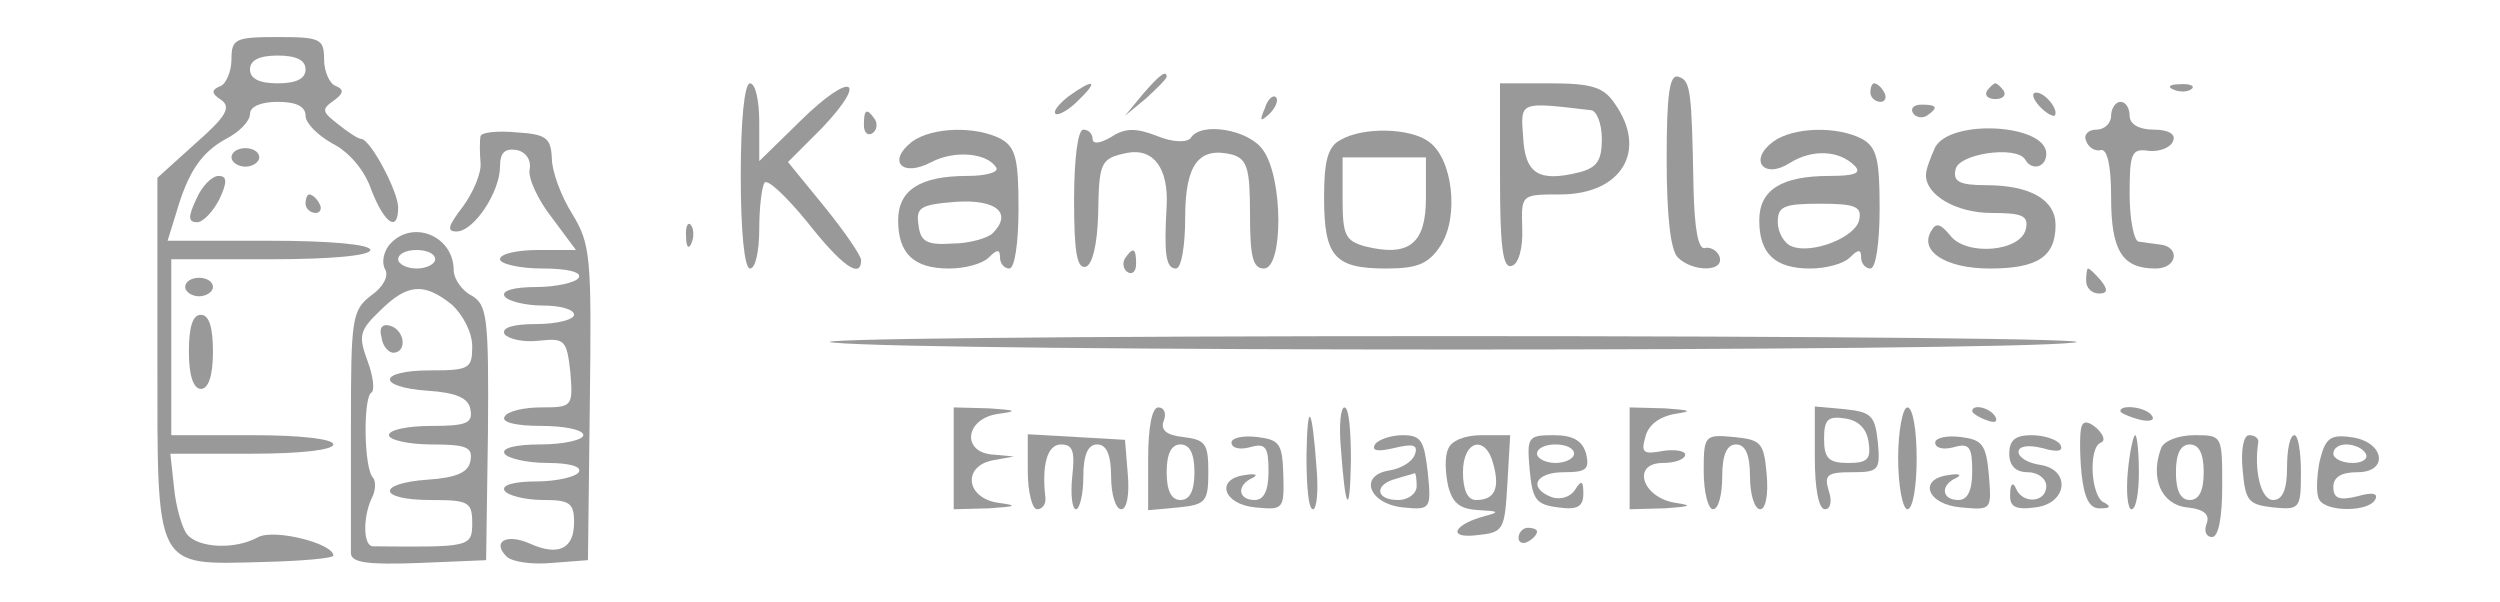 <?xml version="1.0" standalone="no"?>
<!DOCTYPE svg PUBLIC "-//W3C//DTD SVG 20010904//EN"
 "http://www.w3.org/TR/2001/REC-SVG-20010904/DTD/svg10.dtd">
<svg version="1.0" xmlns="http://www.w3.org/2000/svg"
 width="270pt" height="65pt" viewBox="0 0 270 65"
 preserveAspectRatio="xMidYMid meet">
<g transform="translate(0,65) scale(0.1,-0.1)"
fill="#999999" stroke="none">
<path d="M250 586 c0 -13 -6 -27 -12 -29 -10 -4 -10 -8 1 -15 11 -8 5 -18 -28
-47 l-41 -37 0 -193 c0 -232 -4 -225 113 -222 42 1 77 4 77 7 0 13 -63 29 -81
20 -25 -14 -65 -12 -77 3 -5 6 -12 29 -14 50 l-4 37 88 0 c52 0 88 4 88 10 0
6 -36 10 -87 10 l-88 0 0 95 0 95 108 0 c65 0 107 4 107 10 0 6 -43 10 -109
10 l-110 0 9 29 c13 45 27 66 54 81 14 7 26 19 26 27 0 8 12 13 30 13 20 0 30
-5 30 -15 0 -8 13 -21 29 -30 18 -9 35 -29 42 -50 14 -36 29 -47 29 -19 0 17
-30 74 -40 74 -3 0 -14 7 -25 16 -17 13 -18 16 -5 25 11 8 12 12 3 16 -7 2
-13 16 -13 29 0 22 -4 24 -50 24 -46 0 -50 -2 -50 -24z m80 -11 c0 -10 -10
-15 -30 -15 -20 0 -30 5 -30 15 0 10 10 15 30 15 20 0 30 -5 30 -15z"/>
<path d="M1234 548 l-19 -23 23 19 c12 11 22 21 22 23 0 8 -8 2 -26 -19z"/>
<path d="M1800 478 c0 -60 4 -98 12 -106 16 -16 51 -16 45 1 -2 6 -10 11 -16
9 -7 -1 -11 21 -12 65 -2 105 -3 116 -16 120 -10 4 -13 -19 -13 -89z"/>
<path d="M800 460 c0 -60 4 -100 10 -100 6 0 10 19 10 43 0 24 3 47 6 50 4 3
24 -16 46 -43 37 -47 58 -62 58 -41 0 5 -18 31 -39 57 l-40 49 37 37 c51 54
31 61 -23 8 l-45 -44 0 42 c0 23 -4 42 -10 42 -6 0 -10 -40 -10 -100z"/>
<path d="M1154 546 c-10 -8 -17 -16 -14 -19 3 -2 14 4 24 14 23 22 18 25 -10
5z"/>
<path d="M1620 459 c0 -76 3 -100 13 -96 7 2 12 19 11 41 -1 36 -1 36 41 36
66 0 95 47 59 98 -12 18 -25 22 -70 22 l-54 0 0 -101z m98 72 c6 0 12 -14 12
-31 0 -23 -5 -31 -24 -36 -44 -11 -59 -2 -61 38 -3 39 -4 38 73 29z"/>
<path d="M2020 550 c0 -5 5 -10 11 -10 5 0 7 5 4 10 -3 6 -8 10 -11 10 -2 0
-4 -4 -4 -10z"/>
<path d="M2146 552 c-3 -5 1 -9 9 -9 8 0 12 4 9 9 -3 4 -7 8 -9 8 -2 0 -6 -4
-9 -8z"/>
<path d="M2348 553 c7 -3 16 -2 19 1 4 3 -2 6 -13 5 -11 0 -14 -3 -6 -6z"/>
<path d="M1366 533 c-6 -14 -5 -15 5 -6 7 7 10 15 7 18 -3 3 -9 -2 -12 -12z"/>
<path d="M2202 536 c7 -8 15 -12 17 -11 5 6 -10 25 -20 25 -5 0 -4 -6 3 -14z"/>
<path d="M2066 528 c3 -5 10 -6 15 -3 13 9 11 12 -6 12 -8 0 -12 -4 -9 -9z"/>
<path d="M2280 525 c0 -8 -7 -15 -16 -15 -9 0 -14 -6 -11 -12 2 -7 10 -12 16
-10 7 1 11 -17 11 -51 0 -58 12 -77 48 -77 24 0 27 24 4 26 -7 1 -16 2 -22 3
-5 0 -10 23 -10 51 0 45 2 50 21 47 12 -1 24 4 26 11 3 7 -5 12 -21 12 -16 0
-26 6 -26 15 0 8 -4 15 -10 15 -5 0 -10 -7 -10 -15z"/>
<path d="M933 515 c0 -8 4 -12 9 -9 5 3 6 10 3 15 -9 13 -12 11 -12 -6z"/>
<path d="M519 503 c-1 -5 -1 -17 0 -29 1 -11 -8 -32 -19 -47 -16 -21 -18 -27
-7 -27 19 0 47 43 47 70 0 15 5 20 18 18 10 -2 16 -11 14 -21 -2 -9 9 -33 24
-52 l26 -35 -41 0 c-22 0 -41 -4 -41 -10 0 -5 21 -10 46 -10 27 0 43 -4 39
-10 -3 -5 -24 -10 -46 -10 -24 0 -38 -4 -34 -10 3 -5 22 -10 41 -10 19 0 34
-4 34 -10 0 -5 -18 -10 -41 -10 -25 0 -38 -4 -34 -11 4 -5 20 -9 37 -7 28 3
30 1 34 -34 3 -37 2 -38 -31 -38 -19 0 -37 -4 -40 -10 -4 -6 12 -10 39 -10 25
0 46 -4 46 -10 0 -5 -21 -10 -46 -10 -27 0 -43 -4 -39 -10 3 -5 24 -10 46 -10
24 0 38 -4 34 -10 -3 -5 -24 -10 -46 -10 -24 0 -38 -4 -34 -10 3 -5 22 -10 41
-10 29 0 34 -3 34 -24 0 -29 -17 -37 -48 -23 -25 11 -41 2 -25 -14 6 -6 28 -9
49 -7 l39 3 2 169 c2 159 1 172 -19 205 -12 19 -22 46 -22 60 -1 22 -6 26 -38
28 -21 2 -38 0 -39 -4z"/>
<path d="M985 497 c-27 -21 -11 -39 21 -22 25 13 60 10 70 -6 3 -5 -11 -9 -31
-9 -51 0 -75 -15 -75 -48 0 -36 17 -52 55 -52 17 0 36 5 43 12 9 9 12 9 12 0
0 -7 5 -12 10 -12 6 0 10 28 10 65 0 53 -3 66 -19 75 -27 14 -74 13 -96 -3z
m87 -99 c-5 -5 -25 -11 -43 -11 -28 -2 -35 2 -37 20 -3 19 2 22 40 25 44 3 62
-12 40 -34z"/>
<path d="M1160 434 c0 -56 3 -75 13 -72 7 3 12 24 13 56 1 57 2 61 32 67 28 5
44 -17 42 -57 -3 -52 -1 -68 10 -68 6 0 10 25 10 55 0 58 15 77 51 68 16 -5
19 -15 19 -64 0 -46 3 -59 15 -59 21 0 21 98 -1 128 -15 22 -67 31 -78 13 -4
-5 -19 -5 -36 2 -23 9 -35 9 -50 -1 -12 -7 -20 -8 -20 -2 0 5 -4 10 -10 10 -6
0 -10 -32 -10 -76z"/>
<path d="M1448 499 c-14 -7 -18 -23 -18 -62 0 -64 11 -77 67 -77 34 0 46 5 59
25 20 31 13 94 -13 112 -20 15 -71 16 -95 2z m92 -63 c0 -49 -18 -64 -66 -52
-21 6 -24 12 -24 51 l0 45 45 0 45 0 0 -44z"/>
<path d="M1915 497 c-27 -20 -10 -41 18 -23 24 15 53 14 70 -3 8 -8 0 -11 -27
-11 -52 0 -76 -15 -76 -48 0 -36 17 -52 55 -52 17 0 36 5 43 12 9 9 12 9 12 0
0 -7 5 -12 10 -12 6 0 10 28 10 65 0 53 -3 66 -19 75 -27 14 -74 13 -96 -3z
m93 -84 c-3 -19 -51 -38 -73 -29 -8 3 -15 15 -15 26 0 17 6 20 46 20 37 0 45
-3 42 -17z"/>
<path d="M2090 491 c-5 -11 -10 -24 -10 -30 0 -22 33 -41 71 -41 33 0 40 -3
37 -17 -5 -25 -65 -30 -82 -7 -10 12 -15 14 -20 5 -14 -22 15 -41 63 -41 52 0
71 13 71 47 0 27 -27 43 -75 43 -29 0 -36 4 -33 17 3 17 65 26 75 11 7 -13 23
-9 23 6 0 32 -103 38 -120 7z"/>
<path d="M250 480 c0 -5 7 -10 15 -10 8 0 15 5 15 10 0 6 -7 10 -15 10 -8 0
-15 -4 -15 -10z"/>
<path d="M212 435 c-9 -19 -9 -25 1 -25 6 0 17 11 24 25 9 19 8 25 -1 25 -7 0
-18 -11 -24 -25z"/>
<path d="M330 430 c0 -5 5 -10 11 -10 5 0 7 5 4 10 -3 6 -8 10 -11 10 -2 0 -4
-4 -4 -10z"/>
<path d="M741 394 c0 -11 3 -14 6 -6 3 7 2 16 -1 19 -3 4 -6 -2 -5 -13z"/>
<path d="M420 385 c-6 -8 -8 -19 -4 -26 4 -7 -2 -19 -15 -28 -21 -16 -22 -25
-22 -141 0 -69 0 -131 0 -138 1 -10 20 -12 74 -10 l72 3 2 138 c1 126 -1 138
-18 148 -10 5 -19 18 -19 27 0 38 -46 56 -70 27z m50 -15 c0 -5 -9 -10 -20
-10 -11 0 -20 5 -20 10 0 6 9 10 20 10 11 0 20 -4 20 -10z m18 -49 c12 -11 22
-30 22 -45 0 -24 -3 -26 -45 -26 -57 0 -59 -18 -3 -22 31 -2 44 -8 46 -20 3
-15 -4 -18 -42 -18 -25 0 -46 -4 -46 -10 0 -5 21 -10 46 -10 38 0 45 -3 42
-18 -2 -12 -15 -18 -46 -20 -56 -4 -54 -22 3 -22 41 0 45 -2 45 -25 0 -26 -3
-26 -107 -25 -11 0 -11 31 -2 51 5 9 5 19 2 23 -10 9 -11 86 -2 92 4 2 2 18
-4 34 -10 27 -9 33 13 54 30 30 48 31 78 7z"/>
<path d="M412 286 c1 -10 8 -17 13 -17 15 1 12 24 -3 29 -9 3 -13 -2 -10 -12z"/>
<path d="M1215 371 c-3 -5 -2 -12 3 -15 5 -3 9 1 9 9 0 17 -3 19 -12 6z"/>
<path d="M2253 347 c0 -8 6 -14 14 -14 9 0 10 4 2 14 -6 7 -12 13 -14 13 -1 0
-2 -6 -2 -13z"/>
<path d="M200 340 c0 -5 7 -10 15 -10 8 0 15 5 15 10 0 6 -7 10 -15 10 -8 0
-15 -4 -15 -10z"/>
<path d="M204 270 c0 -26 5 -40 13 -40 8 0 13 14 13 40 0 26 -4 40 -13 40 -9
0 -13 -13 -13 -40z"/>
<path d="M900 280 c99 -10 1257 -10 1340 0 36 4 -268 7 -675 7 -407 0 -706 -3
-665 -7z"/>
<path d="M1030 155 l0 -55 38 1 c30 2 32 3 10 6 -35 5 -39 40 -5 46 l22 4 -22
2 c-35 2 -31 39 5 44 22 3 20 4 -10 6 l-38 1 0 -55z"/>
<path d="M1240 154 l0 -55 33 3 c29 3 32 6 32 38 0 31 -3 35 -27 38 -19 2 -25
8 -21 18 3 8 0 14 -6 14 -7 0 -11 -22 -11 -56z m50 -14 c0 -20 -5 -30 -15 -30
-10 0 -15 10 -15 30 0 20 5 30 15 30 10 0 15 -10 15 -30z"/>
<path d="M1411 158 c0 -32 2 -58 7 -58 4 0 6 19 4 43 -5 70 -10 76 -11 15z"/>
<path d="M1448 168 c5 -71 10 -77 11 -15 0 31 -2 57 -7 57 -4 0 -6 -19 -4 -42z"/>
<path d="M1760 155 l0 -55 38 1 c28 2 31 3 11 6 -36 6 -47 43 -13 43 13 0 24
4 24 9 0 4 -11 6 -24 4 -21 -4 -24 -2 -19 15 3 13 15 22 32 25 20 3 17 4 -11
6 l-38 1 0 -55z"/>
<path d="M1960 156 c0 -33 4 -56 11 -56 6 0 8 9 4 20 -5 17 -2 20 25 20 29 0
31 2 28 33 -3 28 -7 32 -35 35 l-33 3 0 -55z m58 17 c3 -19 -1 -23 -22 -23
-21 0 -26 5 -26 26 0 21 4 25 23 22 14 -2 23 -11 25 -25z"/>
<path d="M2050 155 c0 -30 5 -55 10 -55 6 0 10 25 10 55 0 30 -4 55 -10 55 -5
0 -10 -25 -10 -55z"/>
<path d="M2130 206 c0 -2 7 -7 16 -10 8 -3 12 -2 9 4 -6 10 -25 14 -25 6z"/>
<path d="M2290 206 c0 -2 9 -6 20 -9 11 -3 18 -1 14 4 -5 9 -34 13 -34 5z"/>
<path d="M2248 189 c-2 -6 -2 -28 0 -50 3 -28 9 -39 21 -38 10 0 11 2 4 6 -15
5 -18 60 -4 65 5 2 3 8 -4 15 -9 8 -15 9 -17 2z"/>
<path d="M1110 141 c0 -23 5 -41 10 -41 6 0 10 6 9 13 -4 35 2 57 17 57 13 0
15 -8 12 -35 -2 -19 0 -35 4 -35 4 0 8 16 8 35 0 24 5 35 15 35 10 0 15 -11
15 -35 0 -19 5 -35 11 -35 6 0 9 16 7 38 l-3 37 -52 3 -53 3 0 -40z"/>
<path d="M1330 172 c0 -6 9 -8 20 -5 17 5 20 0 20 -26 0 -21 -5 -31 -15 -31
-18 0 -20 16 -2 24 6 3 3 5 -8 3 -33 -4 -24 -32 11 -35 30 -3 31 -2 30 35 -1
34 -4 38 -28 41 -16 2 -28 -1 -28 -6z"/>
<path d="M1485 170 c-4 -7 3 -8 20 -4 21 5 27 4 23 -7 -3 -8 -15 -15 -27 -17
-34 -5 -23 -36 14 -40 30 -3 31 -2 27 38 -4 34 -7 40 -27 40 -13 0 -27 -5 -30
-10z m45 -45 c0 -8 -9 -15 -20 -15 -25 0 -26 17 -2 23 9 3 18 5 20 6 1 0 2 -6
2 -14z"/>
<path d="M1564 165 c-4 -8 -3 -26 0 -40 5 -19 13 -25 34 -26 20 -1 22 -2 7 -6
-35 -9 -43 -25 -10 -21 29 3 30 5 33 56 l3 52 -31 0 c-18 0 -33 -6 -36 -15z
m49 -17 c7 -26 1 -38 -19 -38 -9 0 -14 11 -14 30 0 35 25 41 33 8z"/>
<path d="M1652 143 c3 -33 7 -38 31 -41 21 -3 27 1 27 15 0 14 -2 15 -9 4 -5
-8 -16 -11 -25 -8 -26 10 -18 27 13 27 24 0 28 3 24 20 -4 14 -14 20 -35 20
-28 0 -29 -2 -26 -37z m48 17 c0 -5 -9 -10 -20 -10 -11 0 -20 5 -20 10 0 6 9
10 20 10 11 0 20 -4 20 -10z"/>
<path d="M1840 141 c0 -23 5 -41 10 -41 6 0 10 16 10 35 0 24 5 35 15 35 10 0
15 -11 15 -35 0 -19 5 -35 11 -35 6 0 9 16 7 38 -3 34 -6 37 -35 40 -32 3 -33
2 -33 -37z"/>
<path d="M2090 172 c0 -6 9 -8 20 -5 17 5 20 0 20 -26 0 -21 -5 -31 -15 -31
-18 0 -20 16 -2 24 6 3 3 5 -8 3 -34 -4 -24 -32 13 -35 33 -3 33 -3 30 35 -3
33 -7 38 -30 41 -16 2 -28 -1 -28 -6z"/>
<path d="M2170 160 c0 -13 7 -20 20 -20 11 0 20 -7 20 -15 0 -18 -26 -20 -33
-2 -3 7 -6 4 -6 -6 -1 -14 5 -18 27 -15 35 4 39 41 5 46 -13 2 -23 8 -23 14 0
6 10 8 26 4 17 -5 23 -3 19 4 -3 5 -17 10 -31 10 -17 0 -24 -5 -24 -20z"/>
<path d="M2298 140 c-2 -22 0 -40 4 -40 5 0 8 18 8 40 0 22 -2 40 -4 40 -2 0
-6 -18 -8 -40z"/>
<path d="M2334 166 c-12 -32 0 -61 28 -64 19 -2 25 -8 21 -18 -3 -8 0 -14 6
-14 7 0 11 21 11 55 0 55 0 55 -30 55 -17 0 -33 -6 -36 -14z m46 -26 c0 -20
-5 -30 -15 -30 -10 0 -15 10 -15 30 0 20 5 30 15 30 10 0 15 -10 15 -30z"/>
<path d="M2422 143 c3 -34 6 -38 33 -41 29 -3 30 -1 30 38 0 22 -3 40 -7 40
-5 0 -8 -16 -8 -35 0 -24 -5 -35 -15 -35 -13 0 -21 31 -16 63 0 4 -4 7 -10 7
-6 0 -9 -16 -7 -37z"/>
<path d="M2505 151 c-3 -17 -4 -35 0 -41 8 -13 52 -13 60 0 4 7 -2 9 -19 4
-20 -5 -26 -2 -26 10 0 11 9 16 26 16 35 0 29 34 -8 38 -22 3 -27 -2 -33 -27z
m50 9 c3 -5 -3 -10 -14 -10 -12 0 -21 5 -21 10 0 6 6 10 14 10 8 0 18 -4 21
-10z"/>
<path d="M1640 69 c0 -5 5 -7 10 -4 6 3 10 8 10 11 0 2 -4 4 -10 4 -5 0 -10
-5 -10 -11z"/>
</g>
</svg>
